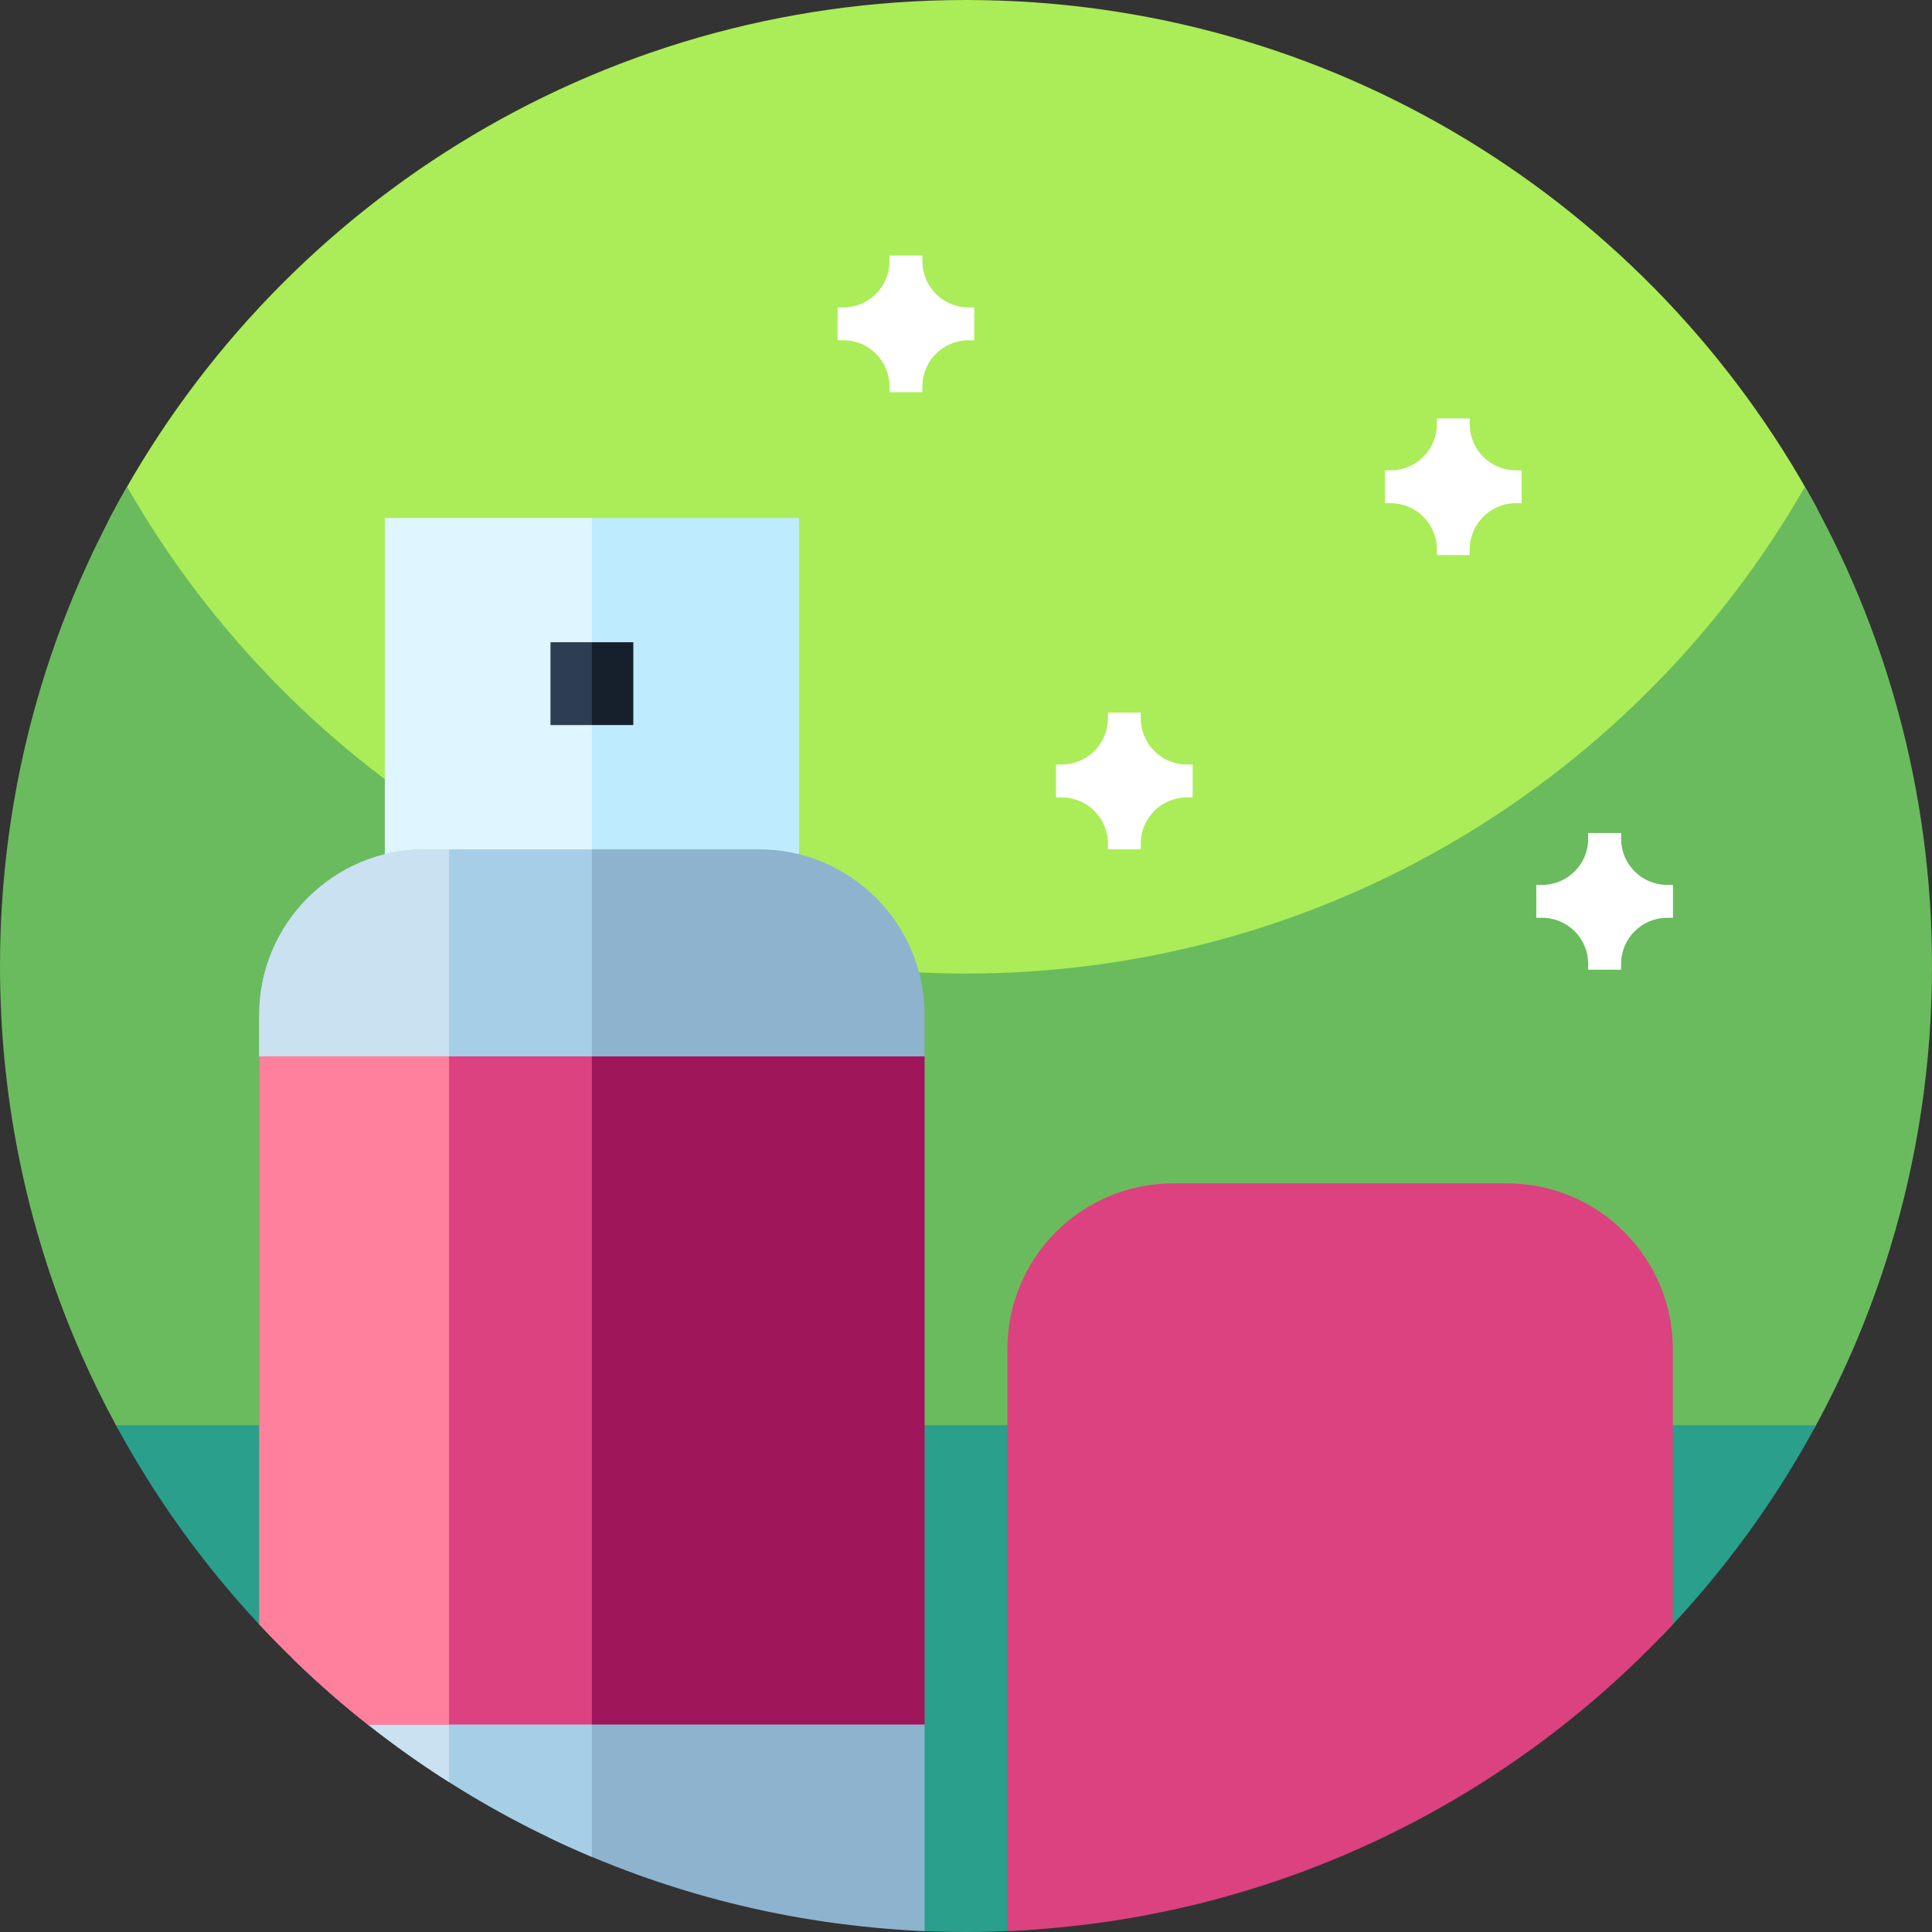 <svg id="Capa_1" enable-background="new 0 0 512 512" height="512" viewBox="0 0 512 512" width="512" xmlns="http://www.w3.org/2000/svg"><rect x="0" y="0" width="512" height="512" fill="#333333" stroke="none"/><g><g><path d="m256 289.871c-141.387 0-245.471-117.117-226.86-152.605 42.795-81.6 128.326-137.266 226.86-137.266 97.204 0 181.752 54.173 225.103 133.974 19.704 36.274-83.716 155.897-225.103 155.897z" fill="#aaed58"/><path d="m512 256c0 26.051-3.891 51.191-11.129 74.871-5.031 16.469-11.672 32.231-19.75 47.109-8.25 15.2-147.391 47.728-225.121 47.728s-216.871-32.528-225.109-47.728c-3.289-6.031-6.332-12.21-9.121-18.531-14-31.629-21.77-66.629-21.77-103.449 0-46.219 12.25-89.57 33.68-127 44.121 77.07 127.16 129 222.32 129s178.211-51.93 222.32-129c21.43 37.43 33.68 80.781 33.68 127zm0 0" fill="#6abb5e"/><path d="m481.262 377.699c-7.16 13.223-15.434 25.742-24.723 37.43-4.999 6.299-10.293 12.355-15.859 18.147-3.828 3.985-109.434 74.984-170.422 78.333-4.72.26-9.474.391-14.258.391-5.016 0-9.998-.144-14.942-.429-60.718-3.496-165.818-74.221-169.605-78.156-5.614-5.835-10.954-11.936-15.992-18.286-9.289-11.688-17.563-24.207-24.723-37.43zm0 0" fill="#299f8c"/></g><g><path d="m211.733 137.273h-54.877l-54.876 109.753h109.753z" fill="#bfebff"/><path d="m101.98 137.273h54.876v109.753h-54.876z" fill="#dff5ff"/><path d="m201.123 225.075h-44.267l-65.851 143.411 54.39 118.449c30.37 14.572 64.063 23.315 99.63 24.816v-54.731l-44.084-88.534 44.084-88.534v-10.975c0-24.208-19.694-43.902-43.902-43.902z" fill="#8db3cf"/><path d="m68.688 268.976v10.975l44.084 88.534-35.325 70.944c22.776 22.174 49.657 40.15 79.409 52.659v-267.013h-44.267c-24.207 0-43.901 19.694-43.901 43.901z" fill="#a6cfe7"/><path d="m68.688 268.976v10.975l44.084 88.534-35.325 70.944c12.653 12.319 26.57 23.344 41.549 32.851v-247.205h-6.406c-24.208 0-43.902 19.694-43.902 43.901z" fill="#c9e1f0"/><path d="m156.856 279.951-58.534 88.535 58.534 88.534h88.169v-177.069z" fill="#9f165b"/><path d="m68.688 430.477c8.906 9.556 18.524 18.438 28.788 26.543h59.38v-177.069h-88.168z" fill="#dc4180"/><path d="m68.688 430.477c8.906 9.556 18.524 18.438 28.788 26.543h21.52v-177.069h-50.308z" fill="#ff809c"/><path d="m167.832 170.198h-10.976l-7.316 10.976 7.316 10.975h10.976z" fill="#16202d"/><path d="m145.881 170.198h10.975v21.951h-10.975z" fill="#2d3e53"/><path d="m443.312 430.477v-72.967c0-24.207-19.694-43.901-43.901-43.901h-88.534c-24.207 0-43.901 19.694-43.901 43.901v154.24c69.557-2.935 131.926-33.618 176.336-81.273z" fill="#dc4180"/></g><g fill="#fff"><path d="m443.357 234.507h-1.524c-6.754 0-12.226-5.477-12.226-12.227v-1.523h-8.715v1.523c0 6.75-5.477 12.227-12.227 12.227h-1.527v8.715h1.527c6.75 0 12.227 5.472 12.227 12.226v1.528h8.715v-1.528c0-6.754 5.472-12.226 12.226-12.226h1.524zm0 0"/><path d="m316.072 202.606h-1.524c-6.754 0-12.226-5.477-12.226-12.227v-1.523h-8.715v1.523c0 6.75-5.477 12.227-12.227 12.227h-1.527v8.715h1.527c6.75 0 12.227 5.472 12.227 12.226v1.528h8.715v-1.528c0-6.754 5.472-12.226 12.226-12.226h1.524zm0 0"/><path d="m258.195 81.463h-1.524c-6.754 0-12.226-5.477-12.226-12.227v-1.523h-8.715v1.523c0 6.75-5.477 12.227-12.227 12.227h-1.527v8.715h1.527c6.75 0 12.227 5.472 12.227 12.226v1.528h8.715v-1.528c0-6.754 5.472-12.226 12.226-12.226h1.524zm0 0"/><path d="m403.247 124.641h-1.524c-6.754 0-12.226-5.477-12.226-12.227v-1.523h-8.715v1.523c0 6.75-5.477 12.227-12.227 12.227h-1.527v8.715h1.527c6.75 0 12.227 5.472 12.227 12.226v1.528h8.715v-1.528c0-6.754 5.472-12.226 12.226-12.226h1.524zm0 0"/></g></g></svg>